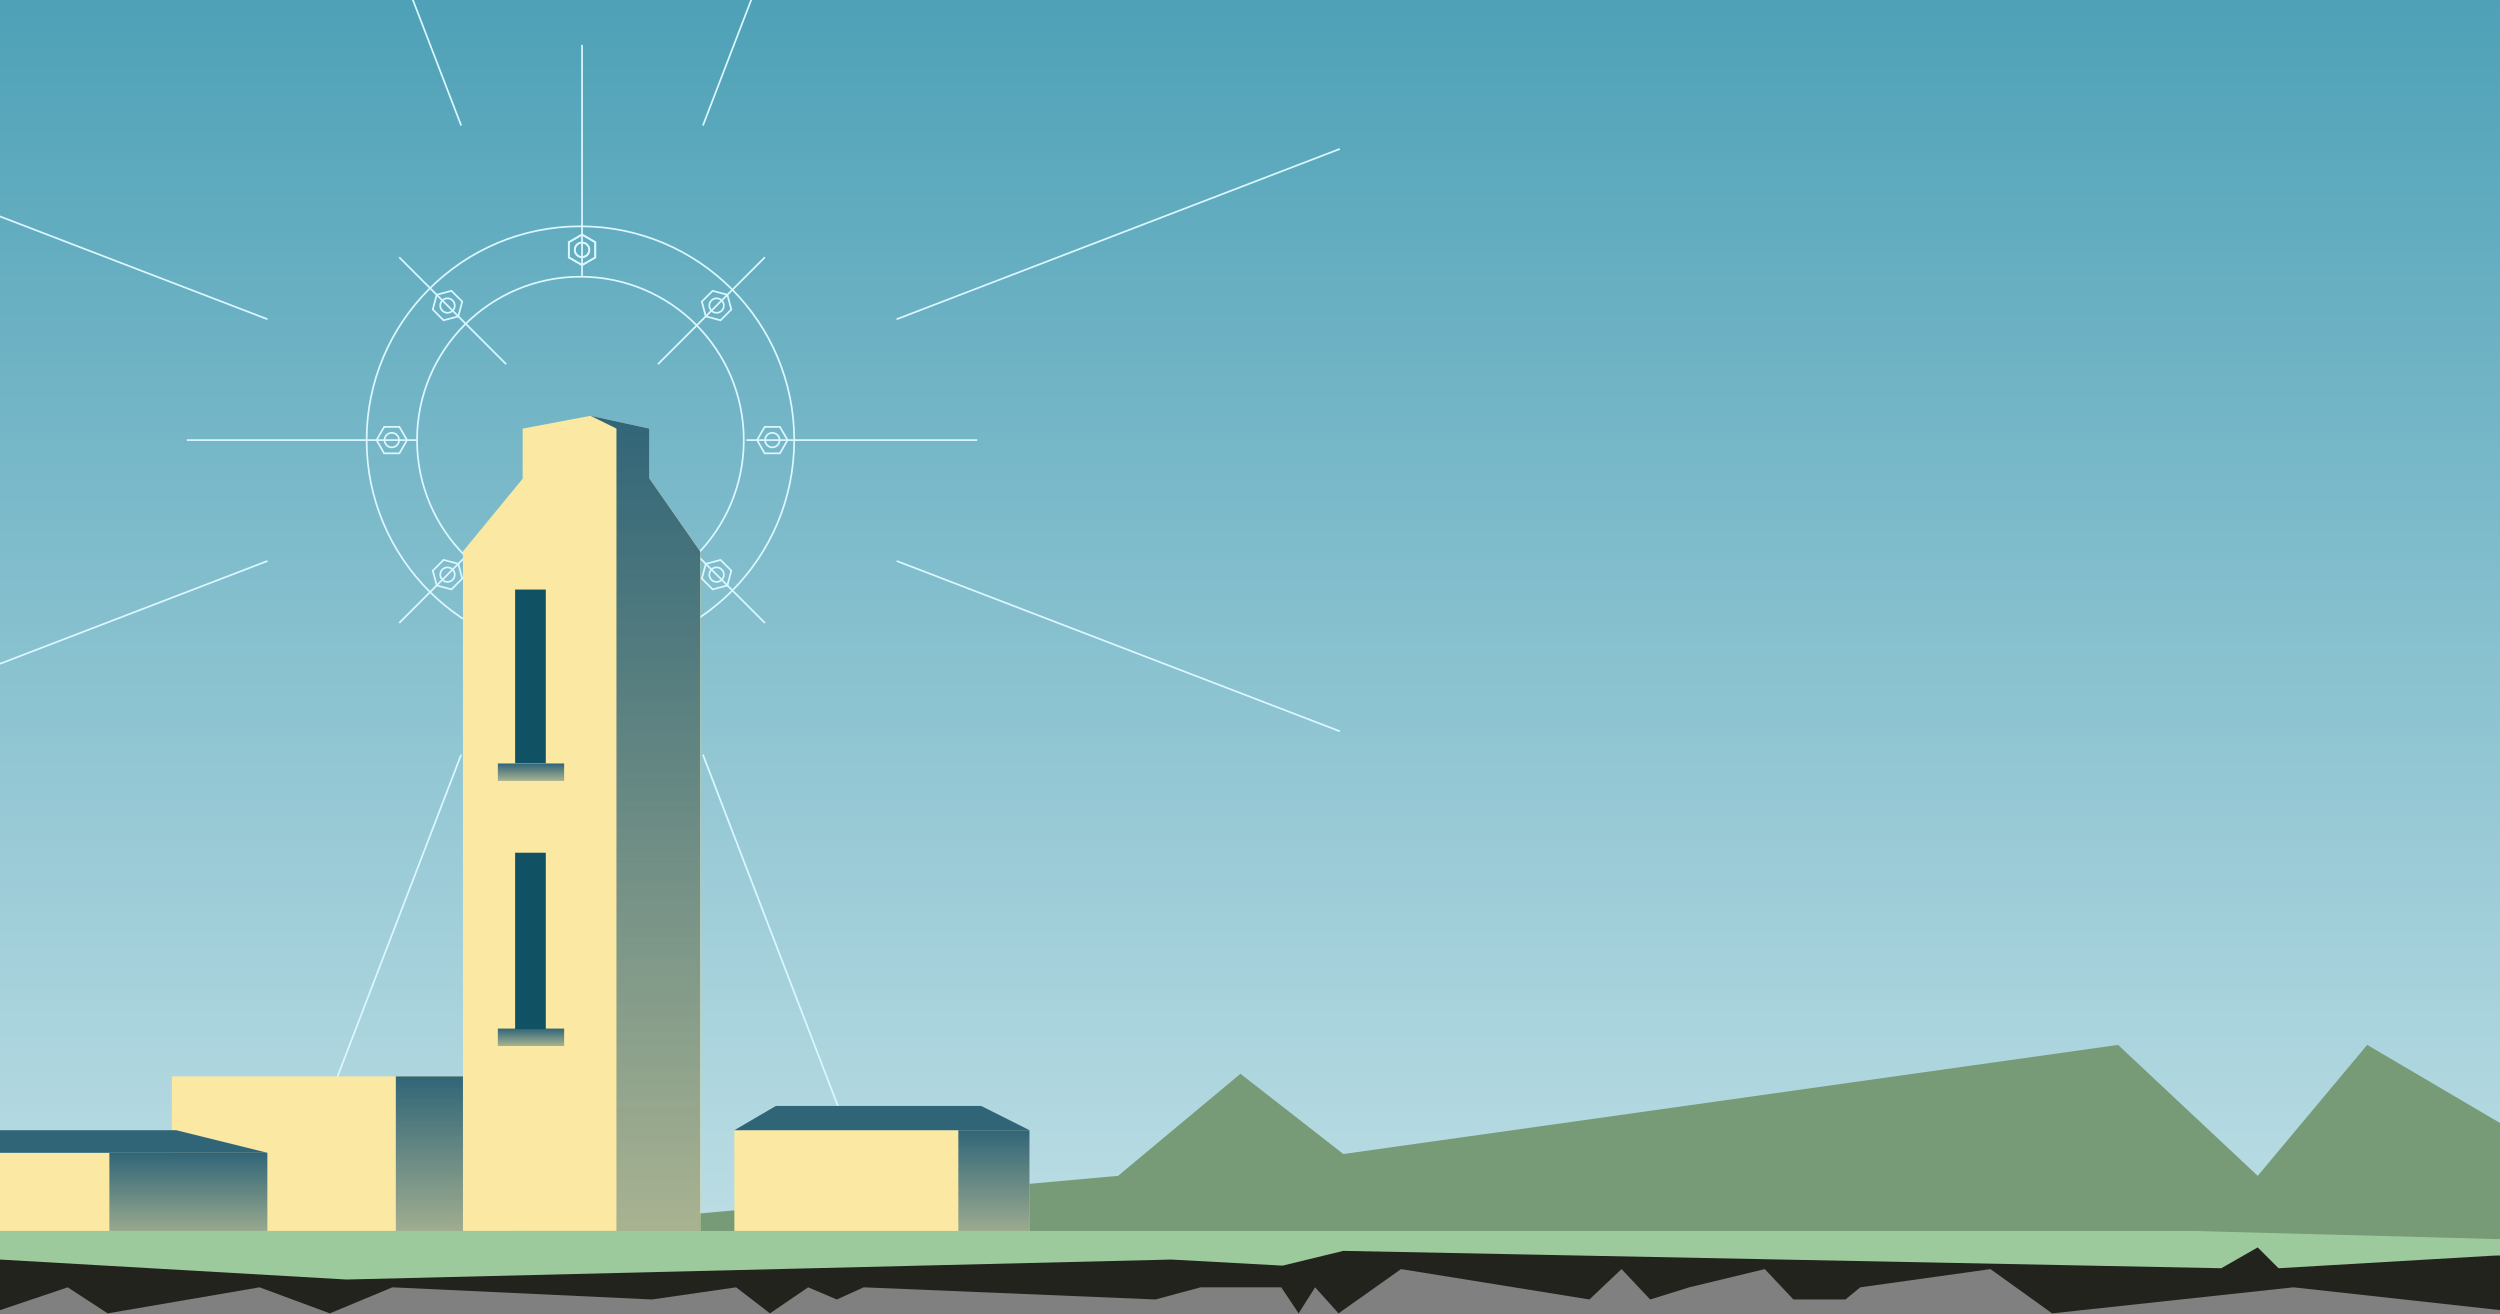 <svg width="1440" height="757" viewBox="0 0 1440 757" fill="none" xmlns="http://www.w3.org/2000/svg">
<rect x="0" y="0" width="1440" height="757" fill="#808080" stroke="none"/>
<rect width="1440" height="716" fill="url(#paint0_linear_285_393)"/>
<path d="M196.5 717.5L0 677.286V737H178H619.214L1169.5 717.5H1449L1449 652.143L1363.5 601.857L1300.45 677.286L1220 601.857L773.767 664.714L714.5 618.5L644 677.286L196.5 717.5Z" fill="#769B76"/>
<path d="M-5.5 756.5V726L0.5 720L271 731L691.5 715.5H1243.5H1303.5L1446 723.5L1457 756.5L1321 741.5L1182 756.5L1146.5 731L1071.5 741.5L1063 748.5H1033L1016.5 731L973 741.5L950.5 748.5L934 731L915.5 748.5L807 731L771 756.5L757.5 741.5L748 756.5L738 741.5H691.5L665.5 748.5L497.5 741.5L482 748.5L465.5 741.5L443.5 756.5L424 741.5L375.5 748.5L226 741.5L190 756.5L149.5 741.5L62 756.5L39 741.5L-5.5 756.5Z" fill="#23231E"/>
<path d="M327.646 139.511L335.258 135.116L342.87 139.511V148.301L335.258 152.696L327.646 148.301V139.511Z" stroke="#DBF7FF"/>
<circle cx="335.254" cy="143.906" r="4.183" stroke="#DBF7FF"/>
<path d="M327.646 139.511L335.258 135.116L342.87 139.511V148.301L335.258 152.696L327.646 148.301V139.511Z" stroke="#DBF7FF"/>
<circle cx="335.254" cy="143.906" r="4.183" stroke="#DBF7FF"/>
<path d="M327.646 358.698L335.258 354.304L342.87 358.698V367.488L335.258 371.883L327.646 367.488V358.698Z" stroke="#DBF7FF"/>
<circle cx="335.254" cy="363.093" r="4.183" stroke="#DBF7FF"/>
<path d="M410.475 167.515L418.965 169.79L421.24 178.28L415.025 184.495L406.535 182.221L404.26 173.73L410.475 167.515Z" stroke="#DBF7FF"/>
<circle cx="412.75" cy="176.005" r="4.183" transform="rotate(45 412.75 176.005)" stroke="#DBF7FF"/>
<path d="M255.491 322.504L263.981 324.779L266.256 333.269L260.041 339.484L251.55 337.209L249.275 328.719L255.491 322.504Z" stroke="#DBF7FF"/>
<circle cx="257.766" cy="330.994" r="4.183" transform="rotate(45 257.766 330.994)" stroke="#DBF7FF"/>
<path d="M449.247 245.888L453.641 253.5L449.247 261.112H440.457L436.062 253.5L440.457 245.888H449.247Z" stroke="#DBF7FF"/>
<circle cx="444.856" cy="253.5" r="4.183" transform="rotate(90 444.856 253.5)" stroke="#DBF7FF"/>
<path d="M230.059 245.888L234.454 253.5L230.059 261.112H221.269L216.875 253.5L221.269 245.888H230.059Z" stroke="#DBF7FF"/>
<circle cx="225.66" cy="253.5" r="4.183" transform="rotate(90 225.66 253.5)" stroke="#DBF7FF"/>
<path d="M421.243 328.719L418.968 337.209L410.478 339.484L404.263 333.269L406.538 324.779L415.028 322.504L421.243 328.719Z" stroke="#DBF7FF"/>
<circle cx="412.752" cy="330.994" r="4.183" transform="rotate(135 412.752 330.994)" stroke="#DBF7FF"/>
<path d="M266.251 173.73L263.976 182.221L255.486 184.496L249.271 178.28L251.546 169.79L260.036 167.515L266.251 173.73Z" stroke="#DBF7FF"/>
<circle cx="257.759" cy="176.005" r="4.183" transform="rotate(135 257.759 176.005)" stroke="#DBF7FF"/>
<circle cx="334.317" cy="253.5" r="94.106" stroke="#DBF7FF"/>
<circle cx="334.324" cy="253.5" r="123.144" stroke="#DBF7FF"/>
<path d="M335.258 158.893V25.882" stroke="#DBF7FF"/>
<path d="M335.258 481.117V348.106" stroke="#DBF7FF"/>
<path d="M429.864 253.5L562.875 253.5" stroke="#DBF7FF"/>
<path d="M107.637 253.5L240.648 253.5" stroke="#DBF7FF"/>
<path d="M378.972 209.785L440.57 148.187" stroke="#DBF7FF"/>
<path d="M229.949 358.813L291.547 297.215" stroke="#DBF7FF"/>
<path d="M378.972 297.214L440.57 358.812" stroke="#DBF7FF"/>
<path d="M229.949 148.187L291.547 209.785" stroke="#DBF7FF"/>
<path d="M516.447 183.877L771.758 85.772" stroke="#DBF7FF"/>
<path d="M-101.241 421.228L154.07 323.123" stroke="#DBF7FF"/>
<path d="M404.879 434.689L502.984 690" stroke="#DBF7FF"/>
<path d="M167.528 -183L265.633 72.311" stroke="#DBF7FF"/>
<path d="M265.636 434.689L167.531 690" stroke="#DBF7FF"/>
<path d="M502.988 -183L404.883 72.311" stroke="#DBF7FF"/>
<path d="M516.447 323.123L771.758 421.228" stroke="#DBF7FF"/>
<path d="M-101.241 85.772L154.07 183.877" stroke="#DBF7FF"/>
<rect x="99" y="620" width="170" height="96" fill="#FBE8A2"/>
<rect x="423" y="651" width="170" height="65" fill="#FBE8A2"/>
<rect x="-166" y="664" width="320" height="52" fill="#FBE8A2"/>
<rect x="228" y="620" width="41" height="96" fill="url(#paint1_linear_285_393)"/>
<rect x="552" y="651" width="41" height="65" fill="url(#paint2_linear_285_393)"/>
<path d="M-121 651H101.5L154 664H-166L-121 651Z" fill="#306578"/>
<path d="M446.906 637H565.109L593 651H423L446.906 637Z" fill="#306578"/>
<rect x="63" y="664" width="91" height="52" fill="url(#paint3_linear_285_393)"/>
<path d="M403.422 317.595V709H266.667V317.595L301.049 275.743V246.86L340.135 239.501L373.986 246.86V275.559L403.422 317.595Z" fill="#FBE8A2"/>
<rect x="296.711" y="339.582" width="17.661" height="100.081" fill="#105163"/>
<rect x="286.758" y="439.753" width="38.177" height="10.046" fill="url(#paint4_linear_285_393)"/>
<rect x="286.758" y="592.46" width="38.177" height="10.046" fill="url(#paint5_linear_285_393)"/>
<rect x="296.711" y="491.176" width="17.661" height="101.553" fill="#105163"/>
<path d="M355.075 317.595V709H403.298V317.595L373.984 275.559V246.86L340.133 239.501L355.075 246.86V317.595Z" fill="url(#paint6_linear_285_393)"/>
<path d="M199.569 737L0 725.5V709H190.5H619.214H1261.94L1449 714V722.5L1312.45 730.5L1300.45 718.5L1279.44 730.5L773.767 720.5L738.755 729L674.733 725.5L199.569 737Z" fill="#9DCA9D"/>
<defs>
<linearGradient id="paint0_linear_285_393" x1="720" y1="0" x2="720" y2="716" gradientUnits="userSpaceOnUse">
<stop stop-color="#4EA1B7"/>
<stop offset="1" stop-color="#BDDEE5"/>
</linearGradient>
<linearGradient id="paint1_linear_285_393" x1="248.5" y1="620" x2="248.5" y2="716" gradientUnits="userSpaceOnUse">
<stop stop-color="#306578"/>
<stop offset="1" stop-color="#306578" stop-opacity="0.41"/>
</linearGradient>
<linearGradient id="paint2_linear_285_393" x1="572.5" y1="651" x2="572.5" y2="716" gradientUnits="userSpaceOnUse">
<stop stop-color="#306578"/>
<stop offset="1" stop-color="#306578" stop-opacity="0.41"/>
</linearGradient>
<linearGradient id="paint3_linear_285_393" x1="108.5" y1="664" x2="108.5" y2="716" gradientUnits="userSpaceOnUse">
<stop stop-color="#306578"/>
<stop offset="1" stop-color="#306578" stop-opacity="0.41"/>
</linearGradient>
<linearGradient id="paint4_linear_285_393" x1="305.846" y1="439.753" x2="305.846" y2="449.8" gradientUnits="userSpaceOnUse">
<stop stop-color="#306578"/>
<stop offset="1" stop-color="#306578" stop-opacity="0.41"/>
</linearGradient>
<linearGradient id="paint5_linear_285_393" x1="305.846" y1="592.46" x2="305.846" y2="602.507" gradientUnits="userSpaceOnUse">
<stop stop-color="#306578"/>
<stop offset="1" stop-color="#306578" stop-opacity="0.41"/>
</linearGradient>
<linearGradient id="paint6_linear_285_393" x1="371.715" y1="239.501" x2="371.715" y2="709" gradientUnits="userSpaceOnUse">
<stop stop-color="#306578"/>
<stop offset="1" stop-color="#306578" stop-opacity="0.41"/>
</linearGradient>
</defs>
</svg>

